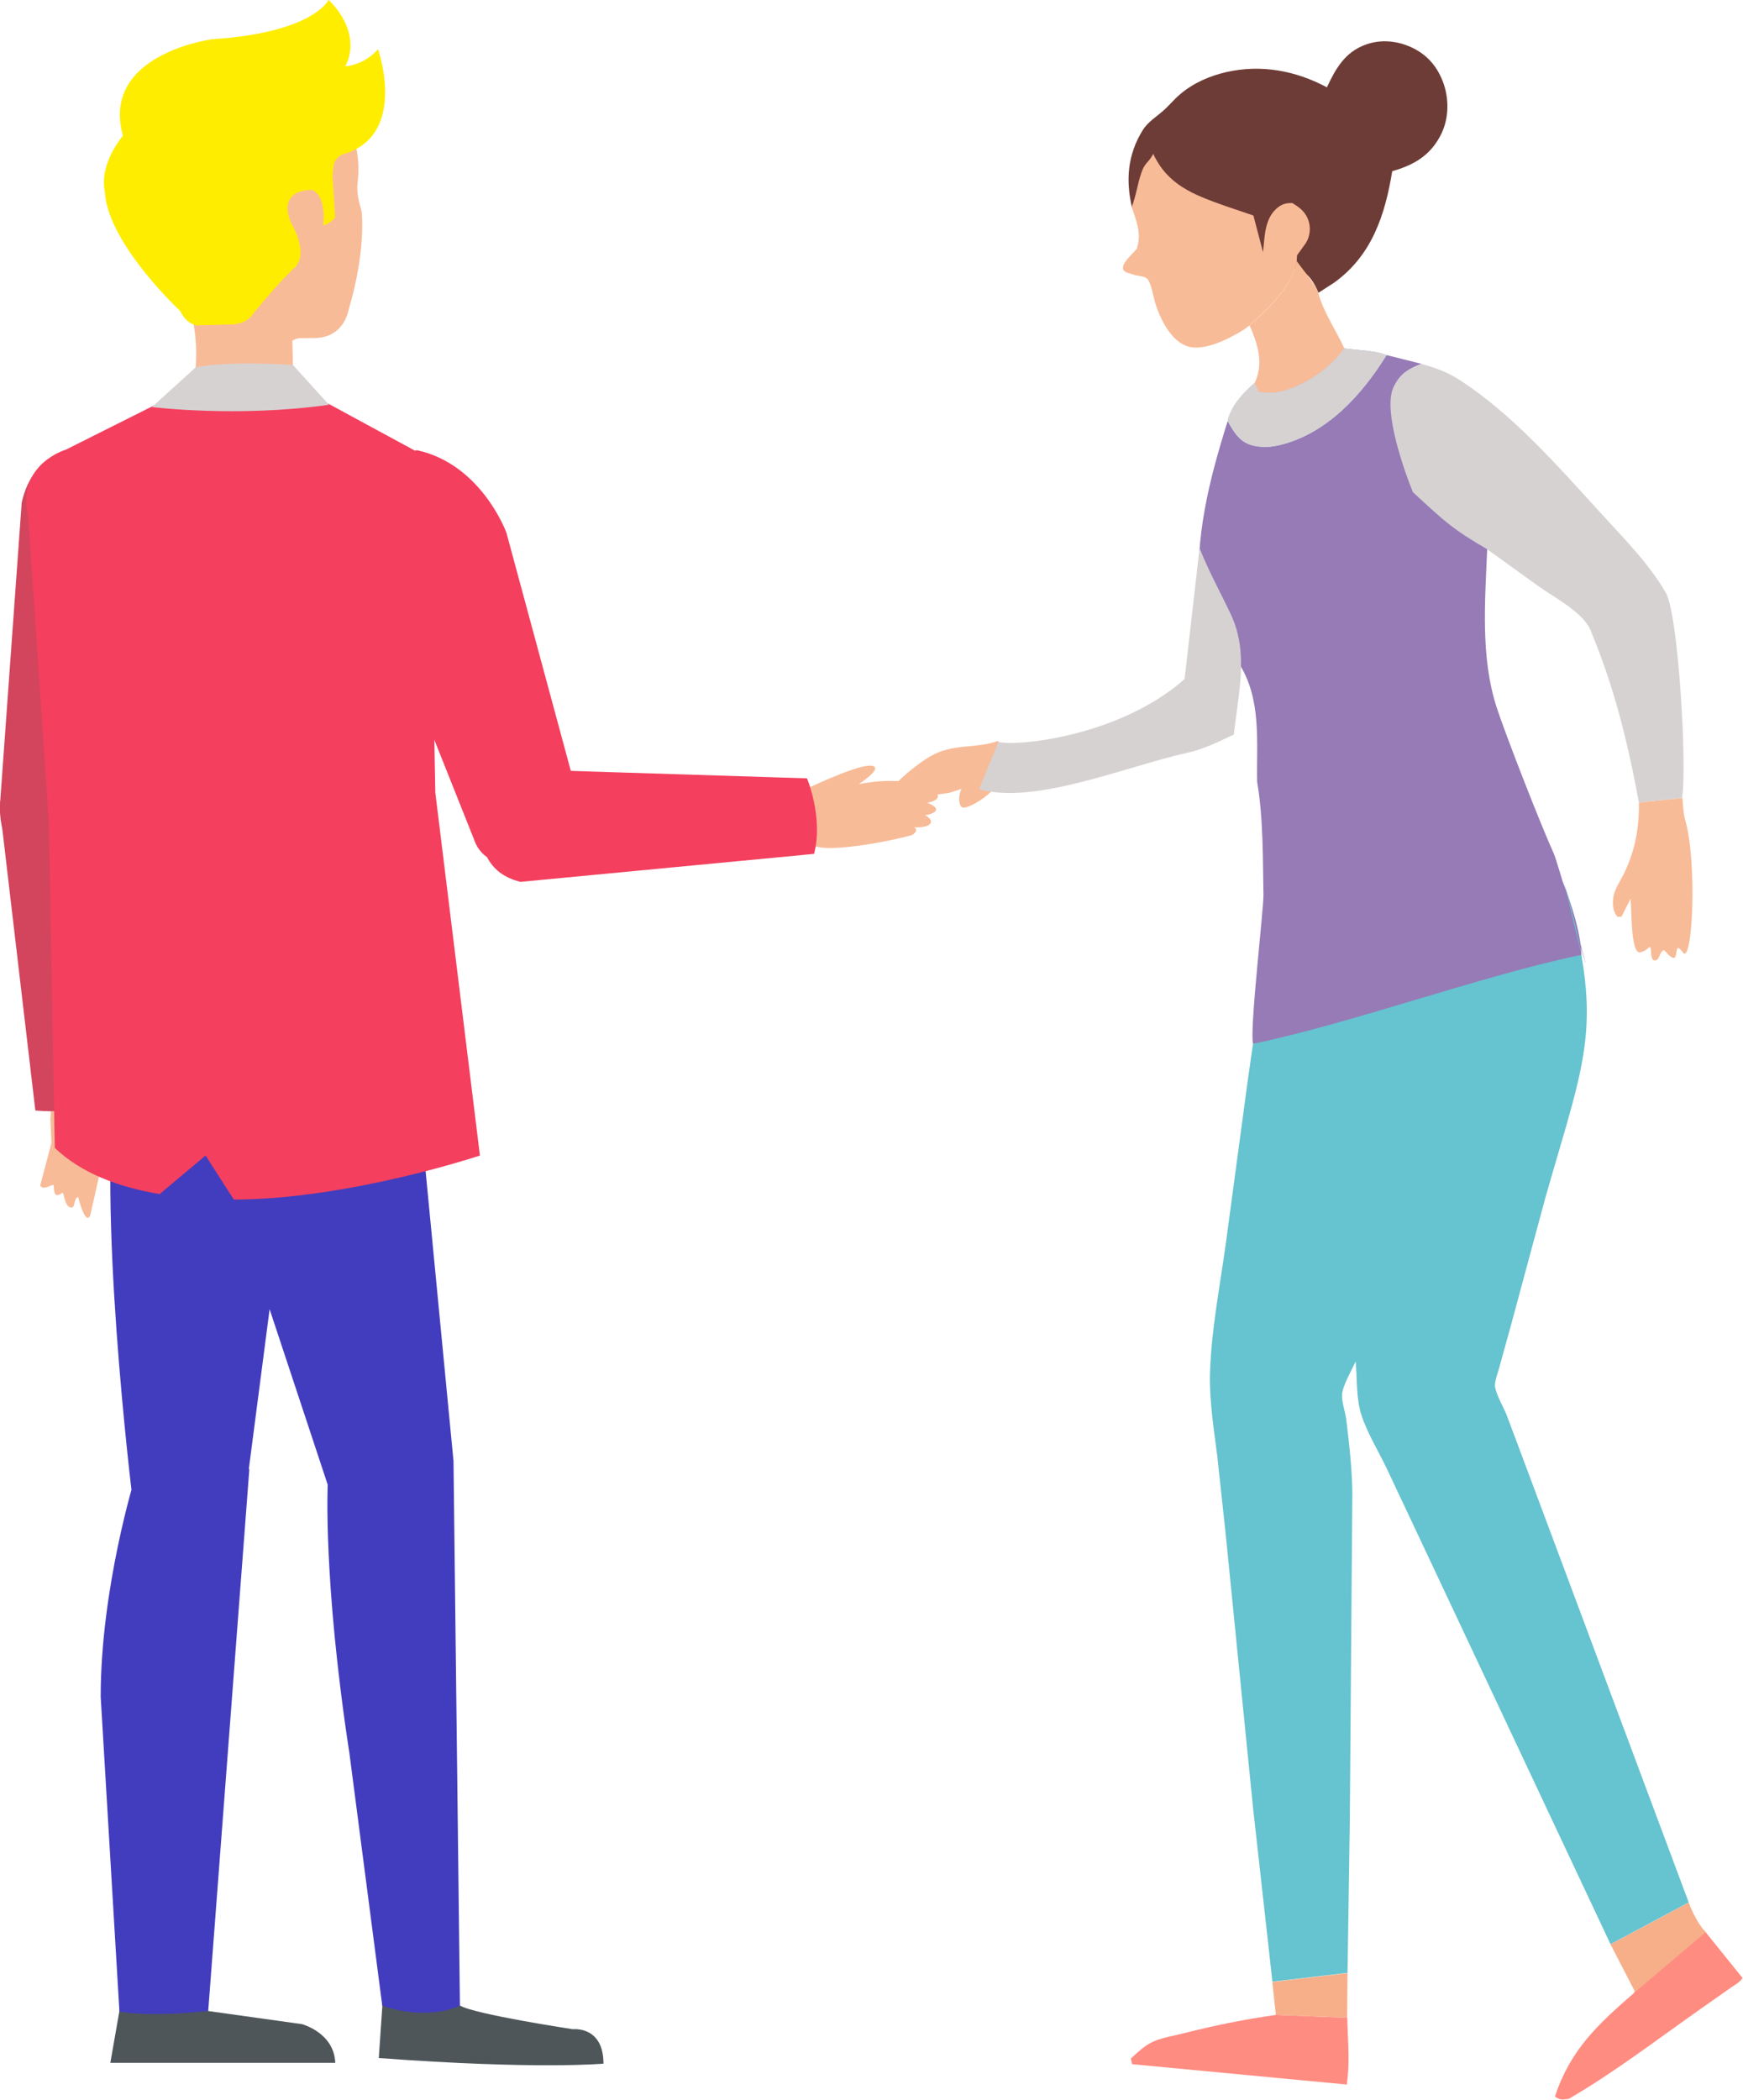 <svg width="1921" height="2314" viewBox="0 0 1921 2314" fill="none" xmlns="http://www.w3.org/2000/svg">
<path d="M1246.37 2267.85L1247.7 2274.2L1484.4 2296.63L1485.14 2289.7C1487.65 2268.3 1485.29 2244.54 1484.85 2222.99L1406.34 2219.89C1371.51 2224.76 1337.57 2231.7 1303.48 2240.41C1292.56 2243.21 1279.13 2245.13 1269.25 2250.15C1260.98 2254.28 1253.31 2261.51 1246.52 2267.85H1246.37Z" fill="#FF8C81"/>
<path d="M1799.91 2196.58C1760.51 2230.81 1730.4 2259 1713.73 2309.91C1720.07 2314.04 1721.25 2313.16 1728.93 2312.42C1779.54 2283.05 1826.62 2246.75 1874.58 2213.11L1907.93 2189.64C1912.21 2186.69 1917.96 2183.74 1920.47 2179.16L1877.97 2126.48C1823.37 2153.04 1841.67 2128.4 1800.05 2196.73L1799.91 2196.58Z" fill="#FF8C81"/>
<path d="M1861.15 2096.08L1774.97 2142.13L1802.12 2194.66L1879.74 2128.84C1871.18 2118.81 1865.87 2108.33 1861.15 2096.08Z" fill="#F6AF89"/>
<path d="M1535.31 428.103C1542.1 412.461 1551.25 407.001 1566.45 400.95C1581.5 404.935 1594.93 409.804 1608.21 418.363C1666.95 456.141 1716.83 513.398 1763.61 564.605C1788.84 592.348 1817.03 620.386 1835.91 652.999C1850.08 677.643 1859.53 847.791 1853.77 879.224L1806.25 884.094C1789.87 795.257 1773.05 743.46 1754.01 696.975C1747.23 676.02 1714.32 659.05 1696.9 646.801L1638.91 605.039C1601.43 583.346 1555.97 553.98 1539 512.66C1528.97 488.164 1524.54 452.747 1535.31 427.808V428.103Z" fill="#D6D2D2"/>
<path d="M1452.82 322.738L1470.24 311.523C1512 281.566 1526.46 237 1534.43 188.597L1541.22 186.531C1562.76 179.3 1578.41 168.233 1588.59 147.278C1596.7 130.455 1597.15 109.943 1591.1 92.382C1584.9 74.526 1573.83 60.95 1556.71 52.686C1540.48 44.864 1521.89 42.946 1504.77 49.291C1482.34 57.555 1472.01 75.559 1462.42 96.219C1428.18 77.92 1390.25 70.689 1351.74 79.396C1333.29 83.528 1314.7 91.644 1300.24 104.187C1293.6 109.795 1288.14 116.731 1281.64 122.339C1273.67 129.274 1264.82 134.587 1259.21 143.736C1242.83 170.446 1240.62 197.894 1247.41 227.998C1341.85 404.492 1417.55 234.344 1453.12 322.738H1452.82Z" fill="#6E3C36"/>
<path d="M1252.87 273.597C1258.62 257.66 1252.28 243.198 1247.26 228.146C1252.13 215.602 1253.6 202.911 1257.88 190.515C1261.87 178.562 1265.12 180.481 1271.02 169.561C1287.1 203.649 1314.55 214.274 1350.56 226.965L1381.4 237.443L1392.03 277.877C1393.94 260.464 1393.5 239.951 1408.7 228.293C1413.72 224.456 1418.14 223.571 1424.34 223.719C1432.9 228.884 1439.54 234.049 1442.49 244.378C1444.71 252.052 1443.53 260.906 1439.25 267.694L1429.51 281.271L1429.07 288.059C1424.49 315.802 1397.04 341.037 1377.12 358.597L1371.07 363.024C1355.87 372.617 1328.28 386.931 1309.98 381.913C1290.79 376.748 1278.25 350.776 1273.08 333.363C1270.87 325.689 1269.39 314.769 1265.26 308.129C1262.75 304.292 1255.23 304.144 1250.8 303.111C1245.19 300.75 1237.08 300.602 1237.67 294.552C1238.11 288.354 1247.55 280.385 1253.01 273.892L1252.87 273.597ZM1429.07 287.764C1424.49 315.507 1397.04 340.741 1377.12 358.302C1385.68 377.929 1392.62 398.441 1383.91 419.396L1382.58 422.2L1387.16 432.087C1393.8 432.677 1401.17 433.563 1407.67 432.382C1435.26 427.07 1465.81 406.853 1481.6 383.832C1472.6 363.762 1458.43 343.988 1452.97 322.738C1448.54 311.228 1436.44 298.094 1429.21 287.764H1429.07Z" fill="#F8BB97"/>
<path d="M1528.08 391.358C1516.57 386.193 1494.44 385.75 1481.45 383.832C1465.66 406.853 1435.26 427.07 1407.52 432.382C1400.88 433.711 1393.65 432.678 1387.01 432.087L1382.43 422.2C1369.59 433.711 1357.2 446.697 1353.07 463.815C1331.96 531.107 1317.06 591.02 1321.63 662.444C1334.77 686.645 1350.56 707.452 1365.31 730.621C1390.7 770.317 1384.65 816.949 1385.53 861.368C1392.32 900.916 1391.73 945.482 1392.47 985.769C1392.76 1001.71 1377.02 1134.65 1381 1150H1434C1515.31 1153.54 1572.65 1119.41 1649.53 1093C1673.29 1084.74 1790 1145.5 1721.99 970.569L1747.5 1062C1745.88 1051.97 1716.68 950.205 1712.69 940.908C1697.94 908.59 1658.98 808.538 1649.53 779.466C1631.53 723.833 1636.7 662.591 1639.06 605.039C1601.57 583.346 1592.28 574.787 1557.16 542.174C1547.12 517.678 1524.54 452.747 1535.32 427.955C1542.1 412.461 1551.11 406.853 1566.45 400.803L1528.23 391.211L1528.08 391.358Z" fill="#967BB6"/>
<path d="M1528.08 391.358C1516.57 386.193 1494.44 385.75 1481.45 383.832C1465.66 406.853 1435.26 427.07 1407.52 432.382C1400.88 433.711 1393.65 432.678 1387.01 432.087L1382.43 422.2C1369.59 433.711 1357.2 446.697 1353.07 463.815C1357.35 472.079 1363.69 482.556 1371.96 487.278C1382.58 493.476 1397.63 493.329 1409.14 490.673C1461.68 478.572 1500.78 435.481 1528.08 391.358Z" fill="#C9E5F4"/>
<path d="M1806.25 884.241C1806.7 911.541 1802.27 936.186 1790.46 961.125C1786.48 969.684 1779.84 978.538 1778.21 987.835C1776.89 995.656 1777.33 1003.92 1782.64 1010.12L1787.07 1009.97L1797.1 990.196C1798.43 1002.59 1796.96 1053.65 1808.61 1049.08C1814.22 1046.86 1812.75 1047.6 1817.76 1043.62C1821.01 1041.11 1817.91 1057.19 1823.08 1058.08C1829.13 1059.11 1828.24 1049.96 1833.26 1046.86C1834.73 1045.98 1838.87 1054.09 1844.18 1055.27C1848.46 1056.31 1846.69 1045.98 1849.2 1044.35C1849.2 1044.35 1852.15 1045.24 1854.07 1048.49C1865.43 1068.41 1871.18 947.696 1856.72 901.359C1855.1 894.128 1854.8 886.602 1854.21 879.224L1806.7 884.093L1806.25 884.241Z" fill="#F8BB97"/>
<path d="M1742.81 1052L1723.47 970.422C1768.03 1129.94 1749.29 1158.13 1703.4 1318.83L1665.47 1459.32L1652.04 1507.87C1650.71 1512.74 1647.17 1522.33 1647.62 1527.05C1648.5 1535.76 1657.21 1550.67 1660.6 1559.23L1690.85 1639.95L1861.15 2095.94L1774.97 2141.98L1580.32 1728.19L1528.38 1617.96C1519.38 1599.07 1506.98 1579 1500.49 1559.08C1494.59 1541.07 1495.77 1518.79 1494.14 1499.9C1489.86 1509.49 1479.53 1526.76 1479.09 1536.79C1478.65 1544.32 1482.63 1555.68 1483.67 1563.5C1486.91 1589.92 1490.16 1618.11 1490.45 1644.67L1487.65 2006.36L1485.14 2173.56L1402.35 2183.3L1380.96 1991.31L1350.71 1688.79L1341.56 1604.09C1337.72 1573.69 1332.7 1542.84 1333.59 1512.15C1335.06 1464.78 1344.51 1417.12 1351 1370.04L1374.91 1192.37L1380.96 1150C1490.01 1127.42 1633.76 1074.58 1742.81 1052Z" fill="#66C3D0"/>
<path d="M1402.21 2183.59L1406.19 2219.89L1484.7 2222.99L1485.14 2173.85L1402.21 2183.59Z" fill="#F6AF89"/>
<path d="M1099.84 816.359C1074.01 825.508 1050.55 818.425 1024.72 833.625C1001.85 847.053 959.35 885.274 985.913 881.732L1045.68 873.616C1075.93 865.204 1098.36 846.906 1128.32 864.762L1129.5 865.5C1120.64 848.086 1111.2 832.296 1099.84 816.359Z" fill="#F8BB97"/>
<path d="M1094.08 850.152C1119.61 859.744 1065.16 895.603 1059.7 888.963C1049.96 877.305 1068.7 840.56 1094.08 850.152Z" fill="#F8BB97"/>
<path d="M112.153 1264.97L101.232 1228.37L88.394 1182.77H58.732L55.486 1233.1L56.666 1259.22L44.27 1306.29C48.403 1312.64 58.732 1303.04 59.175 1306.29C59.765 1311.9 59.028 1321.34 68.767 1314.11C70.39 1312.93 70.833 1325.92 75.555 1329.16C84.114 1335.07 80.13 1319.87 86.18 1318.83C86.18 1318.83 93.411 1349.68 99.314 1339.64L114.514 1272.2L112.3 1264.97H112.153Z" fill="#F8BB97"/>
<path d="M38.958 1223.5L0.147 892.948C92.674 833.772 117.465 907.705 117.465 907.705L105.217 1211.55C105.217 1211.55 87.509 1228.08 39.106 1223.5H38.958Z" fill="#D2455D"/>
<path d="M0.295 882.028L23.906 553.832C41.762 473.702 123.663 500.117 123.663 500.117C190.069 519.596 184.609 594.562 184.609 594.562L117.317 907.557C117.317 907.557 103.741 955.37 41.762 953.451C41.762 953.451 -3.837 945.925 0.147 882.028H0.295Z" fill="#D2455D"/>
<path d="M105.955 953.894L36.745 588.068C36.745 588.068 14.609 533.32 55.339 504.691L211.32 426.479L278.169 398.884L470.747 506.315L401.095 946.367L105.955 953.746V953.894Z" fill="#F5AB88"/>
<path d="M205.711 2157.18L229.323 2215.61L332.769 2230.08C332.769 2230.08 368.186 2239.37 369.514 2272.72H121.597L141.814 2157.18L205.711 2157.03V2157.18Z" fill="#4E565A"/>
<path d="M124.844 1213.62C121.597 1273.53 145.356 1323.7 203.351 1326.8C261.346 1329.9 311.077 1283.86 314.323 1223.95C317.57 1164.03 273.151 1112.83 215.157 1109.58C157.014 1106.48 128.09 1153.56 124.844 1213.62Z" fill="#2B2E33"/>
<path d="M417.475 2267.26L424.558 2163.82L471.78 2157.18C471.78 2157.18 490.817 2199.82 506.902 2209.56C522.987 2219.3 631.451 2235.68 631.451 2235.68C631.451 2235.68 665.097 2231.7 665.097 2273.61C665.097 2273.61 592.05 2280.4 417.475 2267.41V2267.26Z" fill="#4E565A"/>
<path d="M250.72 1214.21C254.557 1274.12 304.731 1319.72 362.726 1316.03C420.721 1312.34 464.697 1260.69 460.86 1200.78C457.023 1140.86 406.849 1095.27 348.854 1098.96C290.859 1102.64 246.884 1154.29 250.72 1214.21Z" fill="#2B2E33"/>
<path d="M421.311 2209.86L385.156 1932.13C355.642 1739.55 361.25 1633.45 361.25 1633.45C394.306 1511.41 499.818 1609.69 499.818 1609.69L506.901 2209.71C506.901 2209.71 472.665 2227.27 421.458 2209.86H421.311ZM131.631 2216.35L110.972 1869.42C110.972 1749.74 148.602 1628.43 148.602 1628.43C227.109 1547.42 274.774 1618.99 274.774 1618.99L229.47 2215.61C229.47 2215.61 169.114 2222.55 131.631 2216.35ZM317.864 1283.27L273.298 1625.63C273.298 1625.63 172.213 1740.88 148.307 1670.49C148.307 1670.49 110.381 1373.14 124.843 1213.62C124.843 1213.62 288.941 1136.44 317.864 1283.27ZM461.745 1214.06L499.818 1609.69C499.818 1609.69 459.089 1718.75 366.562 1652.05L240.243 1270.58C240.243 1270.58 295.286 1100.28 461.745 1214.06Z" fill="#423DBE"/>
<path d="M321.259 342.66L324.21 461.601L198.333 464.7C198.333 464.7 228.142 416.74 210.876 345.316L321.259 342.512V342.66Z" fill="#F8BB97"/>
<path d="M344.132 372.174C379.401 373.65 384.418 340.594 384.418 340.594C404.193 273.745 398.437 232.13 398.437 232.13C395.338 222.095 392.83 211.618 394.158 200.55C400.503 146.54 369.956 120.272 369.956 120.272C334.097 74.673 261.198 82.347 261.198 82.347C259.132 82.642 257.213 83.085 255.295 83.38C165.425 90.168 152.881 145.507 152.881 145.507C143.88 169.708 142.404 196.713 148.012 221.8C154.505 250.724 167.491 274.483 182.838 299.274C199.513 326.28 232.421 344.578 267.395 356.236L268.281 390.325L312.109 389.292C317.717 370.993 333.359 372.321 333.359 372.321L344.427 372.174H344.132Z" fill="#F8BB97"/>
<path d="M333.064 372.321C333.064 372.321 327.751 371.584 321.996 375.125L323.472 433.268L290.416 434.153C297.057 412.018 295.434 385.75 289.678 366.271C267.691 346.349 233.75 335.134 203.94 305.767C212.352 305.62 243.046 305.177 251.458 305.325C266.953 305.767 282.448 304.292 297.942 305.62C311.666 306.8 311.371 318.458 313.88 329.821C314.913 334.248 315.946 338.675 317.569 342.66C318.012 343.988 318.602 345.316 319.34 346.497V346.644C319.93 347.825 320.668 349.005 321.406 350.186C324.505 354.613 328.932 358.007 335.72 359.335C352.986 362.729 367.89 362.287 380.729 351.366C376.007 361.254 365.824 373.059 344.132 372.321L333.064 372.469V372.321Z" fill="#F8BB97"/>
<path d="M233.012 43.389C233.012 43.389 110.529 59.769 135.468 149.491C135.468 149.491 108.906 180.333 115.546 211.028C118.35 268.137 198.48 342.512 198.48 342.512C205.711 357.564 216.779 358.45 216.779 358.45L256.328 357.417C273.741 356.384 279.349 345.169 279.349 345.169C309.748 307.833 325.833 293.814 325.833 293.814C340.443 276.844 320.373 244.821 320.373 244.821C305.321 206.896 344.279 209.257 344.279 209.257C360.512 216.783 356.232 248.068 356.232 248.068C362.873 247.33 369.366 239.804 369.366 239.804L366.415 193.615C368.333 181.219 365.677 178.71 375.859 170.594C451.12 151.114 416.589 54.161 416.589 54.161C416.589 54.161 403.75 70.837 380.434 73.05C380.434 73.05 401.832 39.847 362.283 -0.145C362.283 -0.145 345.017 36.453 232.717 43.241L233.012 43.389Z" fill="#FFED00"/>
<path d="M109.792 1085.82L106.103 953.894L36.892 588.068C36.892 588.068 14.757 533.32 55.486 504.692L211.467 426.48C211.467 426.48 251.754 441.384 322.735 423.676L470.895 506.315L432.379 920.691L446.841 1077.26C446.841 1077.26 276.693 1133.49 109.792 1085.67V1085.82Z" fill="#A7D9E6"/>
<path d="M175.942 1315.58C130.343 1307.91 89.318 1292.41 60.395 1264.67L53.754 905.043L30.881 567.551C18.337 511.179 72.643 495.389 72.643 495.389L193.06 435.033C193.06 435.033 255.039 463.514 341.958 434L472.705 504.833L479.788 873.463L528.929 1273.08C528.929 1273.08 384.901 1321.34 257.695 1321.63L226.558 1273.08L175.942 1315.58Z" fill="#F43F5E"/>
<path d="M322.735 402.131C322.735 402.131 252.491 397.113 215.599 404.787L167.491 448.468C167.491 448.468 261.198 460.273 362.578 445.959L322.735 401.983V402.131Z" fill="#D6D2D2"/>
<path d="M521.969 923.657L397.125 610.514C369.973 510.019 459.547 496 459.547 496C530.824 511.495 558.124 586.903 558.124 586.903L632.647 862.416C632.647 862.416 636.041 943.874 596.64 950.81C596.64 950.81 534.956 966.157 522.117 923.805L521.969 923.657Z" fill="#F43F5E"/>
<path d="M869.185 909.475C869.185 909.475 883.204 929.545 901.798 933.234C927.327 938.694 1002.59 921.871 1005.98 919.51C1013.21 914.345 1007.46 911.541 1007.46 911.541C1007.46 911.541 1021.92 912.279 1025.31 907.409C1028.71 902.539 1019.41 898.112 1019.41 898.112C1019.41 898.112 1028.86 897.227 1031.36 893.095C1034.02 888.815 1021.77 884.388 1021.77 884.388C1021.77 884.388 1031.66 883.355 1033.58 878.19C1035.64 873.025 1019.12 864.614 1009.97 862.991C984.437 858.564 965.4 860.334 946.511 863.876C946.511 863.876 969.385 849.119 963.629 844.692C954.775 838.051 903.126 862.548 885.417 870.517C867.709 878.485 869.037 909.475 869.037 909.475H869.185Z" fill="#F8BB97"/>
<path d="M573.603 971.602L897.224 940.76C907.554 900.621 889.402 857.531 889.402 857.531L542.761 846.61C542.761 846.61 497.605 953.303 573.751 971.602H573.603Z" fill="#F43F5E"/>
<path d="M1359.85 809.275C1364.58 765.005 1376.68 719.701 1356.61 677.053C1344.95 652.261 1332.11 629.536 1322.08 603.858L1305.55 748.182C1231.32 813.703 1114.15 822.704 1100.43 817.244L1079.03 869.484C1140.27 887.34 1243.27 843.659 1308.06 829.493C1326.36 825.508 1343.03 817.244 1359.85 809.275Z" fill="#D6D2D2"/>
<path d="M1528.08 391.358C1516.57 386.193 1494.44 385.75 1481.45 383.832C1465.66 406.853 1435.26 427.07 1407.52 432.382C1400.88 433.711 1393.65 432.678 1387.01 432.087L1382.43 422.2C1369.59 433.711 1357.2 446.697 1353.07 463.815C1357.35 472.079 1363.69 482.556 1371.96 487.278C1382.58 493.476 1397.63 493.329 1409.14 490.673C1461.68 478.572 1500.78 435.481 1528.08 391.358Z" fill="#D6D2D2"/>
</svg>

